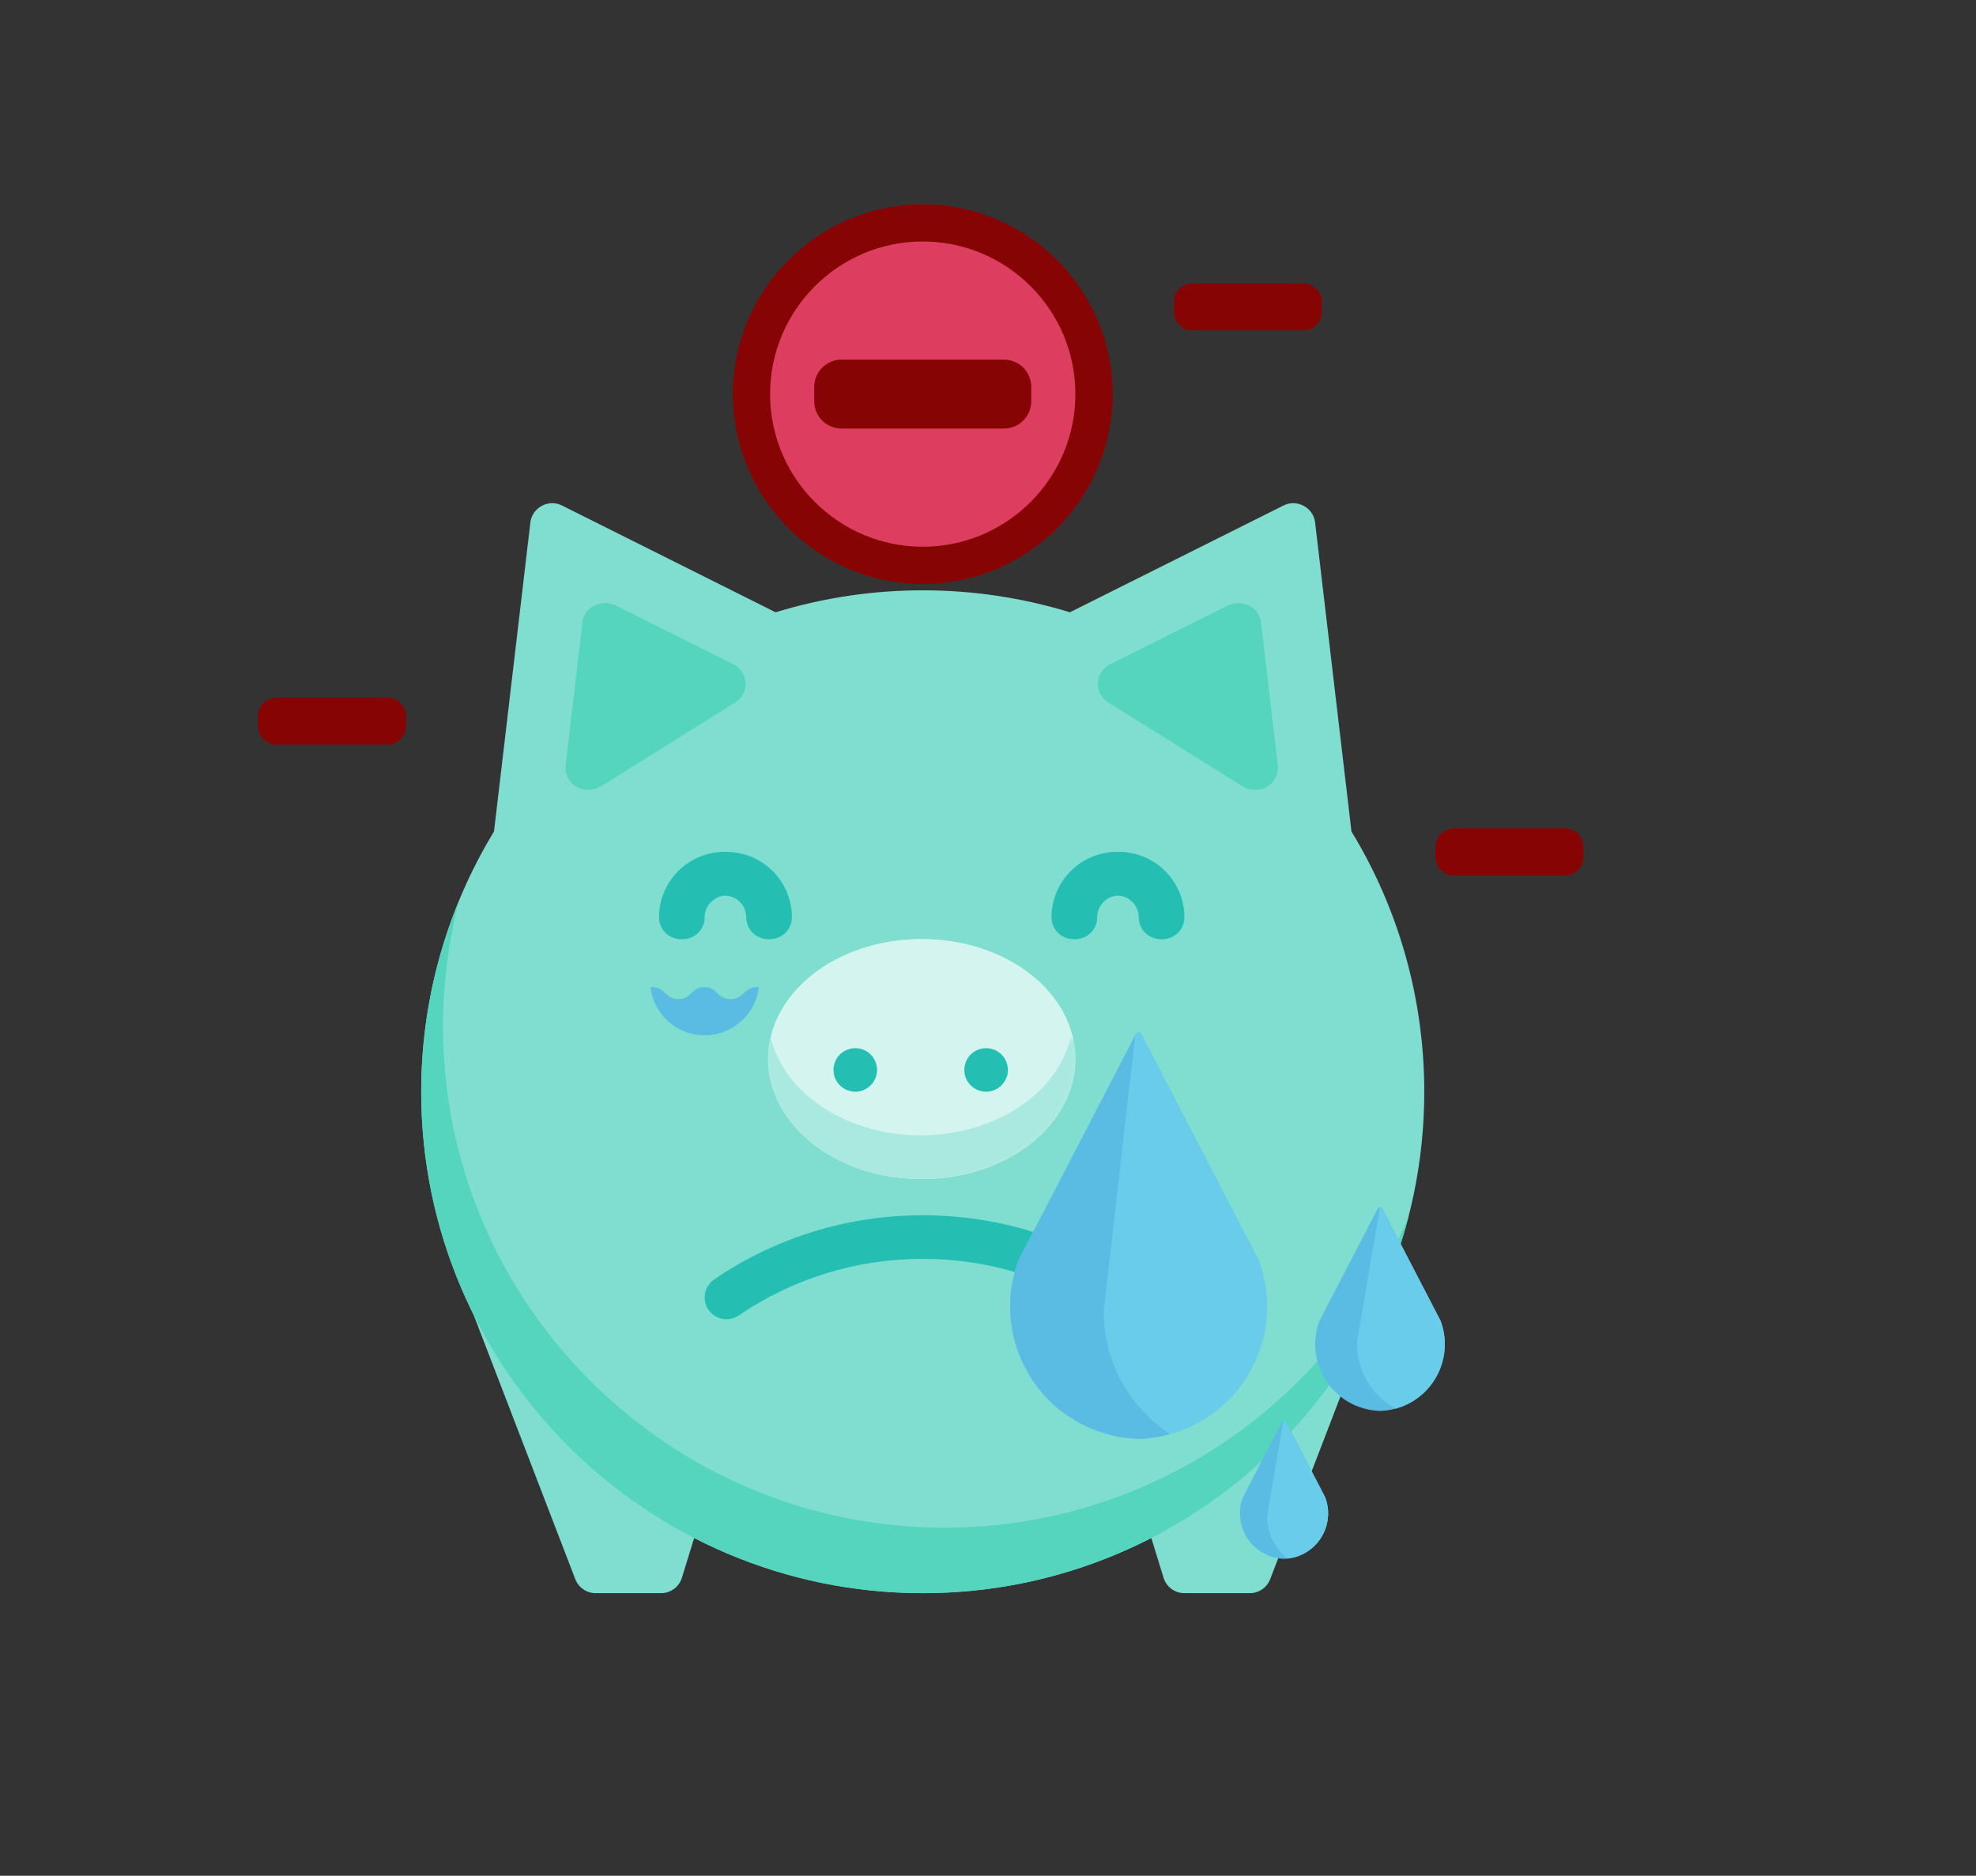 <?xml version="1.0" encoding="utf-8"?>
<!-- Generator: Adobe Illustrator 17.0.0, SVG Export Plug-In . SVG Version: 6.00 Build 0)  -->
<!DOCTYPE svg PUBLIC "-//W3C//DTD SVG 1.1//EN" "http://www.w3.org/Graphics/SVG/1.1/DTD/svg11.dtd">
<svg version="1.1" id="Capa_1" xmlns="http://www.w3.org/2000/svg" xmlns:xlink="http://www.w3.org/1999/xlink" x="0px" y="0px"
	 width="870.5px" height="826.5px" viewBox="-100.5 0 870.5 826.5" enable-background="new -100.5 0 870.5 826.5"
	 xml:space="preserve">
<rect x="-100.5" y="0" width="870.5" height="826.5" fill="#333333" stroke="none"/>
<g>
	<path fill="#7FDECF" d="M506.045,562.073c-1.792-2.608-4.754-4.168-7.919-4.168H382.851c-3.049,0-5.917,1.448-7.728,3.899
		c-1.811,2.452-2.35,5.618-1.455,8.532l38.424,124.881c1.241,4.031,4.965,6.781,9.181,6.781h28.819c3.976,0,7.539-2.448,8.966-6.157
		l48.031-124.881C508.228,568.005,507.836,564.682,506.045,562.073z"/>
	<path fill="#7FDECF" d="M229.15,557.906H113.875c-3.165,0-6.127,1.559-7.919,4.168s-2.183,5.933-1.047,8.887l48.031,124.881
		c1.426,3.709,4.992,6.157,8.966,6.157h28.819c4.217,0,7.94-2.75,9.181-6.781l38.424-124.881c0.896-2.913,0.356-6.079-1.455-8.532
		C235.067,559.353,232.199,557.906,229.15,557.906z"/>
	<path fill="#7FDECF" d="M494.871,366.379l-16.024-136.208c-0.764-6.494-7.975-10.399-13.837-7.47l-94.185,47.093
		c-20.96-6.426-42.748-9.682-64.825-9.682s-43.867,3.255-64.825,9.682l-94.185-47.093c-5.861-2.931-13.073,0.979-13.837,7.47
		l-16.024,136.208C96.14,400.88,85.056,440.482,85.056,481.056C85.056,602.885,184.171,702,306,702s220.944-99.115,220.944-220.944
		C526.944,440.48,515.861,400.878,494.871,366.379z"/>
</g>
<g>
	<path fill="#55D4BE" d="M315.607,673.155c-121.829,0-220.944-99.115-220.944-220.944c0-18.769,2.401-37.319,7.028-55.263
		c-10.926,26.532-16.634,55.066-16.634,84.108C85.056,602.885,184.171,702,306,702c102.857,0,189.52-70.649,214.02-165.97
		C486.938,616.413,407.78,673.155,315.607,673.155z"/>
	<path fill="#55D4BE" d="M462.423,337.219l-7.401-62.916c-0.366-3.109-2.223-5.844-4.977-7.331c-2.756-1.487-6.059-1.54-8.861-0.14
		l-51.812,25.907c-3.108,1.554-5.134,4.665-5.299,8.137c-0.165,3.47,1.558,6.761,4.504,8.603l59.215,37.009
		c1.559,0.974,3.325,1.461,5.091,1.461c1.786,0,3.573-0.497,5.141-1.492C461.143,344.48,462.855,340.889,462.423,337.219z"/>
	<path fill="#55D4BE" d="M222.628,292.741l-51.813-25.907c-2.798-1.4-6.103-1.348-8.86,0.14c-2.755,1.487-4.612,4.222-4.977,7.331
		l-7.401,62.916c-0.432,3.67,1.279,7.26,4.401,9.237c1.569,0.995,3.354,1.492,5.141,1.492c1.767,0,3.533-0.486,5.091-1.461
		l59.215-37.009c2.946-1.842,4.669-5.131,4.504-8.603C227.763,297.406,225.736,294.294,222.628,292.741z"/>
</g>
<g>
	<path fill="#24BFB2" d="M411.669,413.811c-5.305,0-9.607-4.301-9.607-9.607c0-5.296-4.309-9.607-9.607-9.607
		s-9.607,4.309-9.607,9.607c0,5.305-4.301,9.607-9.607,9.607s-9.607-4.301-9.607-9.607c0-15.892,12.928-28.819,28.819-28.819
		c15.89,0,28.819,12.927,28.819,28.819C421.275,409.511,416.974,413.811,411.669,413.811z"/>
	<path fill="#24BFB2" d="M238.757,413.811c-5.305,0-9.607-4.301-9.607-9.607c0-5.296-4.309-9.607-9.607-9.607
		s-9.607,4.309-9.607,9.607c0,5.305-4.301,9.607-9.607,9.607s-9.607-4.301-9.607-9.607c0-15.892,12.927-28.819,28.819-28.819
		s28.819,12.927,28.819,28.819C248.362,409.511,244.062,413.811,238.757,413.811z"/>
</g>
<path fill="#D4F4EF" d="M306,413.811c-37.077,0-67.243,23.701-67.243,52.834s30.166,52.834,67.243,52.834
	c37.079,0,67.243-23.701,67.243-52.834S343.079,413.811,306,413.811z"/>
<path fill="#AAE9DF" d="M306,500.268c-32.901,0-60.342-18.667-66.109-43.228c-0.733,3.117-1.134,6.324-1.134,9.607
	c0,29.133,30.166,52.834,67.243,52.834c37.079,0,67.243-23.701,67.243-52.834c0-3.282-0.403-6.489-1.134-9.607
	C366.342,481.6,338.902,500.268,306,500.268z"/>
<path fill="#24BFB2" d="M277.181,481.056c-3.974,0-7.639-2.551-9.01-6.281c-1.365-3.715-0.264-8.066,2.771-10.632
	c3.14-2.655,7.744-3.031,11.257-0.881c3.391,2.074,5.184,6.162,4.399,10.061C285.701,477.759,281.722,481.056,277.181,481.056z"/>
<path fill="#24BFB2" d="M334.819,481.056c-3.973,0-7.642-2.551-9.01-6.281c-1.364-3.716-0.264-8.066,2.771-10.632
	c3.139-2.655,7.744-3.031,11.257-0.881c3.39,2.074,5.184,6.163,4.399,10.061C343.338,477.758,339.359,481.056,334.819,481.056z"/>
<path fill="#24BFB2" d="M305.995,535.48c32.966,0,64.735,9.778,91.872,28.275c4.384,2.987,5.515,8.964,2.527,13.348
	c-2.987,4.383-8.965,5.514-13.348,2.527c-23.935-16.314-51.963-24.938-81.052-24.938c-29.088,0-57.113,8.623-81.046,24.935
	c-4.384,2.986-10.36,1.857-13.348-2.528c-2.987-4.384-1.856-10.36,2.527-13.348C241.264,545.255,273.032,535.48,305.995,535.48z"/>
<path fill="#870404" d="M306,90c-46.127,0-83.655,37.527-83.655,83.655S259.872,257.31,306,257.31s83.655-37.528,83.655-83.655
	S352.127,90,306,90z"/>
<path fill="#DD3E60" d="M306,106.412c-37.077,0-67.243,30.166-67.243,67.243s30.166,67.244,67.243,67.244
	s67.243-30.166,67.243-67.243S343.079,106.412,306,106.412z"/>
<path fill="#5ABCE2" d="M221.287,440.257c-5.878,0-5.878-5.344-11.489-5.344s-5.878,5.344-11.489,5.344
	c-5.611,0-5.878-5.344-11.489-5.344c-0.267,0-0.534,0-0.802,0c1.603,13.092,13.36,22.712,26.719,21.108
	c11.222-1.336,19.772-10.153,21.108-21.108c-0.267,0-0.534,0-0.802,0C227.166,434.913,227.166,440.257,221.287,440.257z"/>
<path fill="#68CCEA" d="M454.047,555.267c-0.018-0.048-0.038-0.093-0.061-0.138l-51.748-99.74c-0.215-0.414-0.642-0.674-1.108-0.674
	s-0.893,0.26-1.108,0.674l-51.748,99.74c-0.024,0.045-0.044,0.091-0.061,0.138c-5.454,14.603-4.896,30.454,1.573,44.634
	c6.468,14.181,18.072,24.993,32.674,30.446c5.981,2.234,12.249,3.465,18.632,3.659c0.013,0,0.025,0,0.038,0s0.025,0,0.038,0
	c6.383-0.195,12.651-1.426,18.631-3.659c14.602-5.453,26.206-16.265,32.675-30.446C458.942,585.72,459.501,569.869,454.047,555.267z
	"/>
<path fill="#5ABCE2" d="M405.12,623.998c-12.404-12.223-19.306-28.547-19.434-45.964c0-0.056,0.003-0.112,0.01-0.168l13.908-121.67
	l-51.329,98.932c-0.024,0.045-0.044,0.091-0.061,0.138c-5.454,14.603-4.896,30.454,1.573,44.634
	c6.468,14.181,18.072,24.993,32.674,30.446c5.981,2.234,12.249,3.465,18.632,3.659c0.013,0,0.025,0,0.038,0s0.025,0,0.038,0
	c4.654-0.142,9.245-0.842,13.709-2.072C411.415,629.63,408.148,626.981,405.12,623.998z"/>
<path fill="#5ABCE2" d="M534.144,582.028c-0.018-0.047-0.038-0.093-0.061-0.138l-25.516-49.179
	c-0.215-0.414-0.642-0.674-1.108-0.674c-0.467,0-0.893,0.26-1.108,0.674l-25.516,49.179c-0.024,0.045-0.044,0.091-0.061,0.138
	c-2.748,7.358-2.467,15.346,0.793,22.491c3.259,7.146,9.106,12.594,16.465,15.342c3.013,1.125,6.172,1.745,9.389,1.844
	c0.013,0,0.025,0,0.038,0s0.025,0,0.038,0c3.215-0.098,6.374-0.719,9.388-1.844C532.073,614.188,539.816,597.216,534.144,582.028z"
	/>
<path fill="#68CCEA" d="M534.144,582.028c-0.018-0.047-0.038-0.093-0.061-0.138l-25.516-49.179
	c-0.215-0.414-0.642-0.674-1.108-0.674c-0.002,0-0.005,0.001-0.008,0.001l-10.044,58.41c-0.01,0.055-0.015,0.11-0.018,0.165
	c-0.425,8.646,2.541,16.938,8.353,23.351c2.49,2.748,5.378,5.005,8.542,6.727c0.877-0.238,1.745-0.511,2.6-0.831
	C532.073,614.188,539.816,597.216,534.144,582.028z"/>
<path fill="#5ABCE2" d="M483.282,659.729l-17.001-32.769c-0.215-0.414-0.642-0.674-1.108-0.674c-0.467,0-0.893,0.26-1.108,0.674
	l-17.003,32.769c-0.024,0.045-0.044,0.092-0.061,0.138c-3.859,10.336,1.409,21.886,11.745,25.747
	c2.051,0.764,4.201,1.187,6.389,1.255c0.013,0,0.026,0,0.039,0c0.013,0,0.025,0,0.039,0c2.186-0.068,4.336-0.489,6.388-1.255
	c10.336-3.86,15.604-15.41,11.744-25.747C483.326,659.819,483.305,659.773,483.282,659.729z"/>
<path fill="#68CCEA" d="M483.343,659.866c-0.018-0.048-0.038-0.093-0.061-0.138l-17.001-32.769
	c-0.215-0.414-0.642-0.674-1.108-0.674c-0.133,0-0.26,0.026-0.383,0.066l-6.98,41.065c-0.01,0.055-0.015,0.113-0.019,0.17
	c-0.365,7.769,3.256,14.819,9.055,19.165c1.621-0.183,3.215-0.564,4.753-1.137C481.935,681.753,487.204,670.203,483.343,659.866z"/>
<path fill="#870404" d="M353.8,176.837c0,6.627-5.373,12-12,12h-71.6c-6.627,0-12-5.373-12-12v-6.365c0-6.627,5.373-12,12-12h71.6
	c6.627,0,12,5.373,12,12V176.837z"/>
<path fill="#870404" d="M78.357,319.922c0,4.524-3.667,8.191-8.191,8.191H21.29c-4.524,0-8.191-3.667-8.191-8.191v-4.345
	c0-4.524,3.667-8.191,8.191-8.191h48.876c4.524,0,8.191,3.667,8.191,8.191V319.922z"/>
<path fill="#870404" d="M597.096,377.557c0,4.524-3.667,8.191-8.191,8.191h-48.876c-4.524,0-8.191-3.667-8.191-8.191v-4.345
	c0-4.524,3.667-8.191,8.191-8.191h48.876c4.524,0,8.191,3.667,8.191,8.191V377.557z"/>
<path fill="#870404" d="M481.821,137.403c0,4.524-3.667,8.191-8.191,8.191h-48.876c-4.524,0-8.191-3.667-8.191-8.191v-4.345
	c0-4.524,3.667-8.191,8.191-8.191h48.876c4.524,0,8.191,3.667,8.191,8.191V137.403z"/>
<g>
	<path fill="#55D4BE" d="M461.522,337.219l-7.401-62.916c-0.366-3.109-2.223-5.844-4.977-7.331c-2.756-1.487-6.059-1.54-8.861-0.14
		l-51.812,25.907c-3.108,1.554-5.134,4.665-5.299,8.137c-0.165,3.47,1.558,6.761,4.504,8.603l59.215,37.009
		c1.559,0.974,3.325,1.461,5.091,1.461c1.786,0,3.573-0.497,5.141-1.492C460.242,344.48,461.954,340.889,461.522,337.219z"/>
	<path fill="#55D4BE" d="M221.727,292.741l-51.813-25.907c-2.798-1.4-6.103-1.348-8.86,0.14c-2.755,1.487-4.612,4.222-4.977,7.331
		l-7.401,62.916c-0.432,3.67,1.279,7.26,4.401,9.237c1.569,0.995,3.354,1.492,5.141,1.492c1.767,0,3.533-0.486,5.091-1.461
		l59.215-37.009c2.946-1.842,4.669-5.131,4.504-8.603C226.862,297.406,224.835,294.294,221.727,292.741z"/>
</g>
<g>
	<path fill="#24BFB2" d="M410.768,413.811c-5.305,0-9.607-4.301-9.607-9.607c0-5.296-4.309-9.607-9.607-9.607
		s-9.607,4.309-9.607,9.607c0,5.305-4.301,9.607-9.607,9.607s-9.607-4.301-9.607-9.607c0-15.892,12.928-28.819,28.819-28.819
		c15.89,0,28.819,12.927,28.819,28.819C420.374,409.511,416.073,413.811,410.768,413.811z"/>
	<path fill="#24BFB2" d="M237.856,413.811c-5.305,0-9.607-4.301-9.607-9.607c0-5.296-4.309-9.607-9.607-9.607
		c-5.298,0-9.607,4.309-9.607,9.607c0,5.305-4.301,9.607-9.607,9.607s-9.607-4.301-9.607-9.607
		c0-15.892,12.927-28.819,28.819-28.819s28.819,12.927,28.819,28.819C247.461,409.511,243.161,413.811,237.856,413.811z"/>
</g>
<path fill="#D4F4EF" d="M305.099,413.811c-37.077,0-67.243,23.701-67.243,52.834s30.166,52.834,67.243,52.834
	c37.079,0,67.243-23.701,67.243-52.834S342.178,413.811,305.099,413.811z"/>
<path fill="#AAE9DF" d="M305.099,500.268c-32.901,0-60.342-18.667-66.109-43.228c-0.733,3.117-1.134,6.324-1.134,9.607
	c0,29.133,30.166,52.834,67.243,52.834c37.079,0,67.243-23.701,67.243-52.834c0-3.282-0.403-6.489-1.134-9.607
	C365.441,481.6,338.001,500.268,305.099,500.268z"/>
<g>
	<path fill="#24BFB2" d="M276.28,481.056c-3.974,0-7.639-2.551-9.01-6.281c-1.365-3.715-0.264-8.066,2.771-10.632
		c3.14-2.655,7.744-3.031,11.257-0.881c3.391,2.074,5.184,6.162,4.399,10.061C284.799,477.759,280.82,481.056,276.28,481.056z"/>
	<path fill="#24BFB2" d="M333.918,481.056c-3.973,0-7.642-2.551-9.01-6.281c-1.364-3.716-0.264-8.066,2.771-10.632
		c3.139-2.655,7.744-3.031,11.257-0.881c3.39,2.074,5.184,6.163,4.399,10.061C342.437,477.758,338.458,481.056,333.918,481.056z"/>
</g>
</svg>
